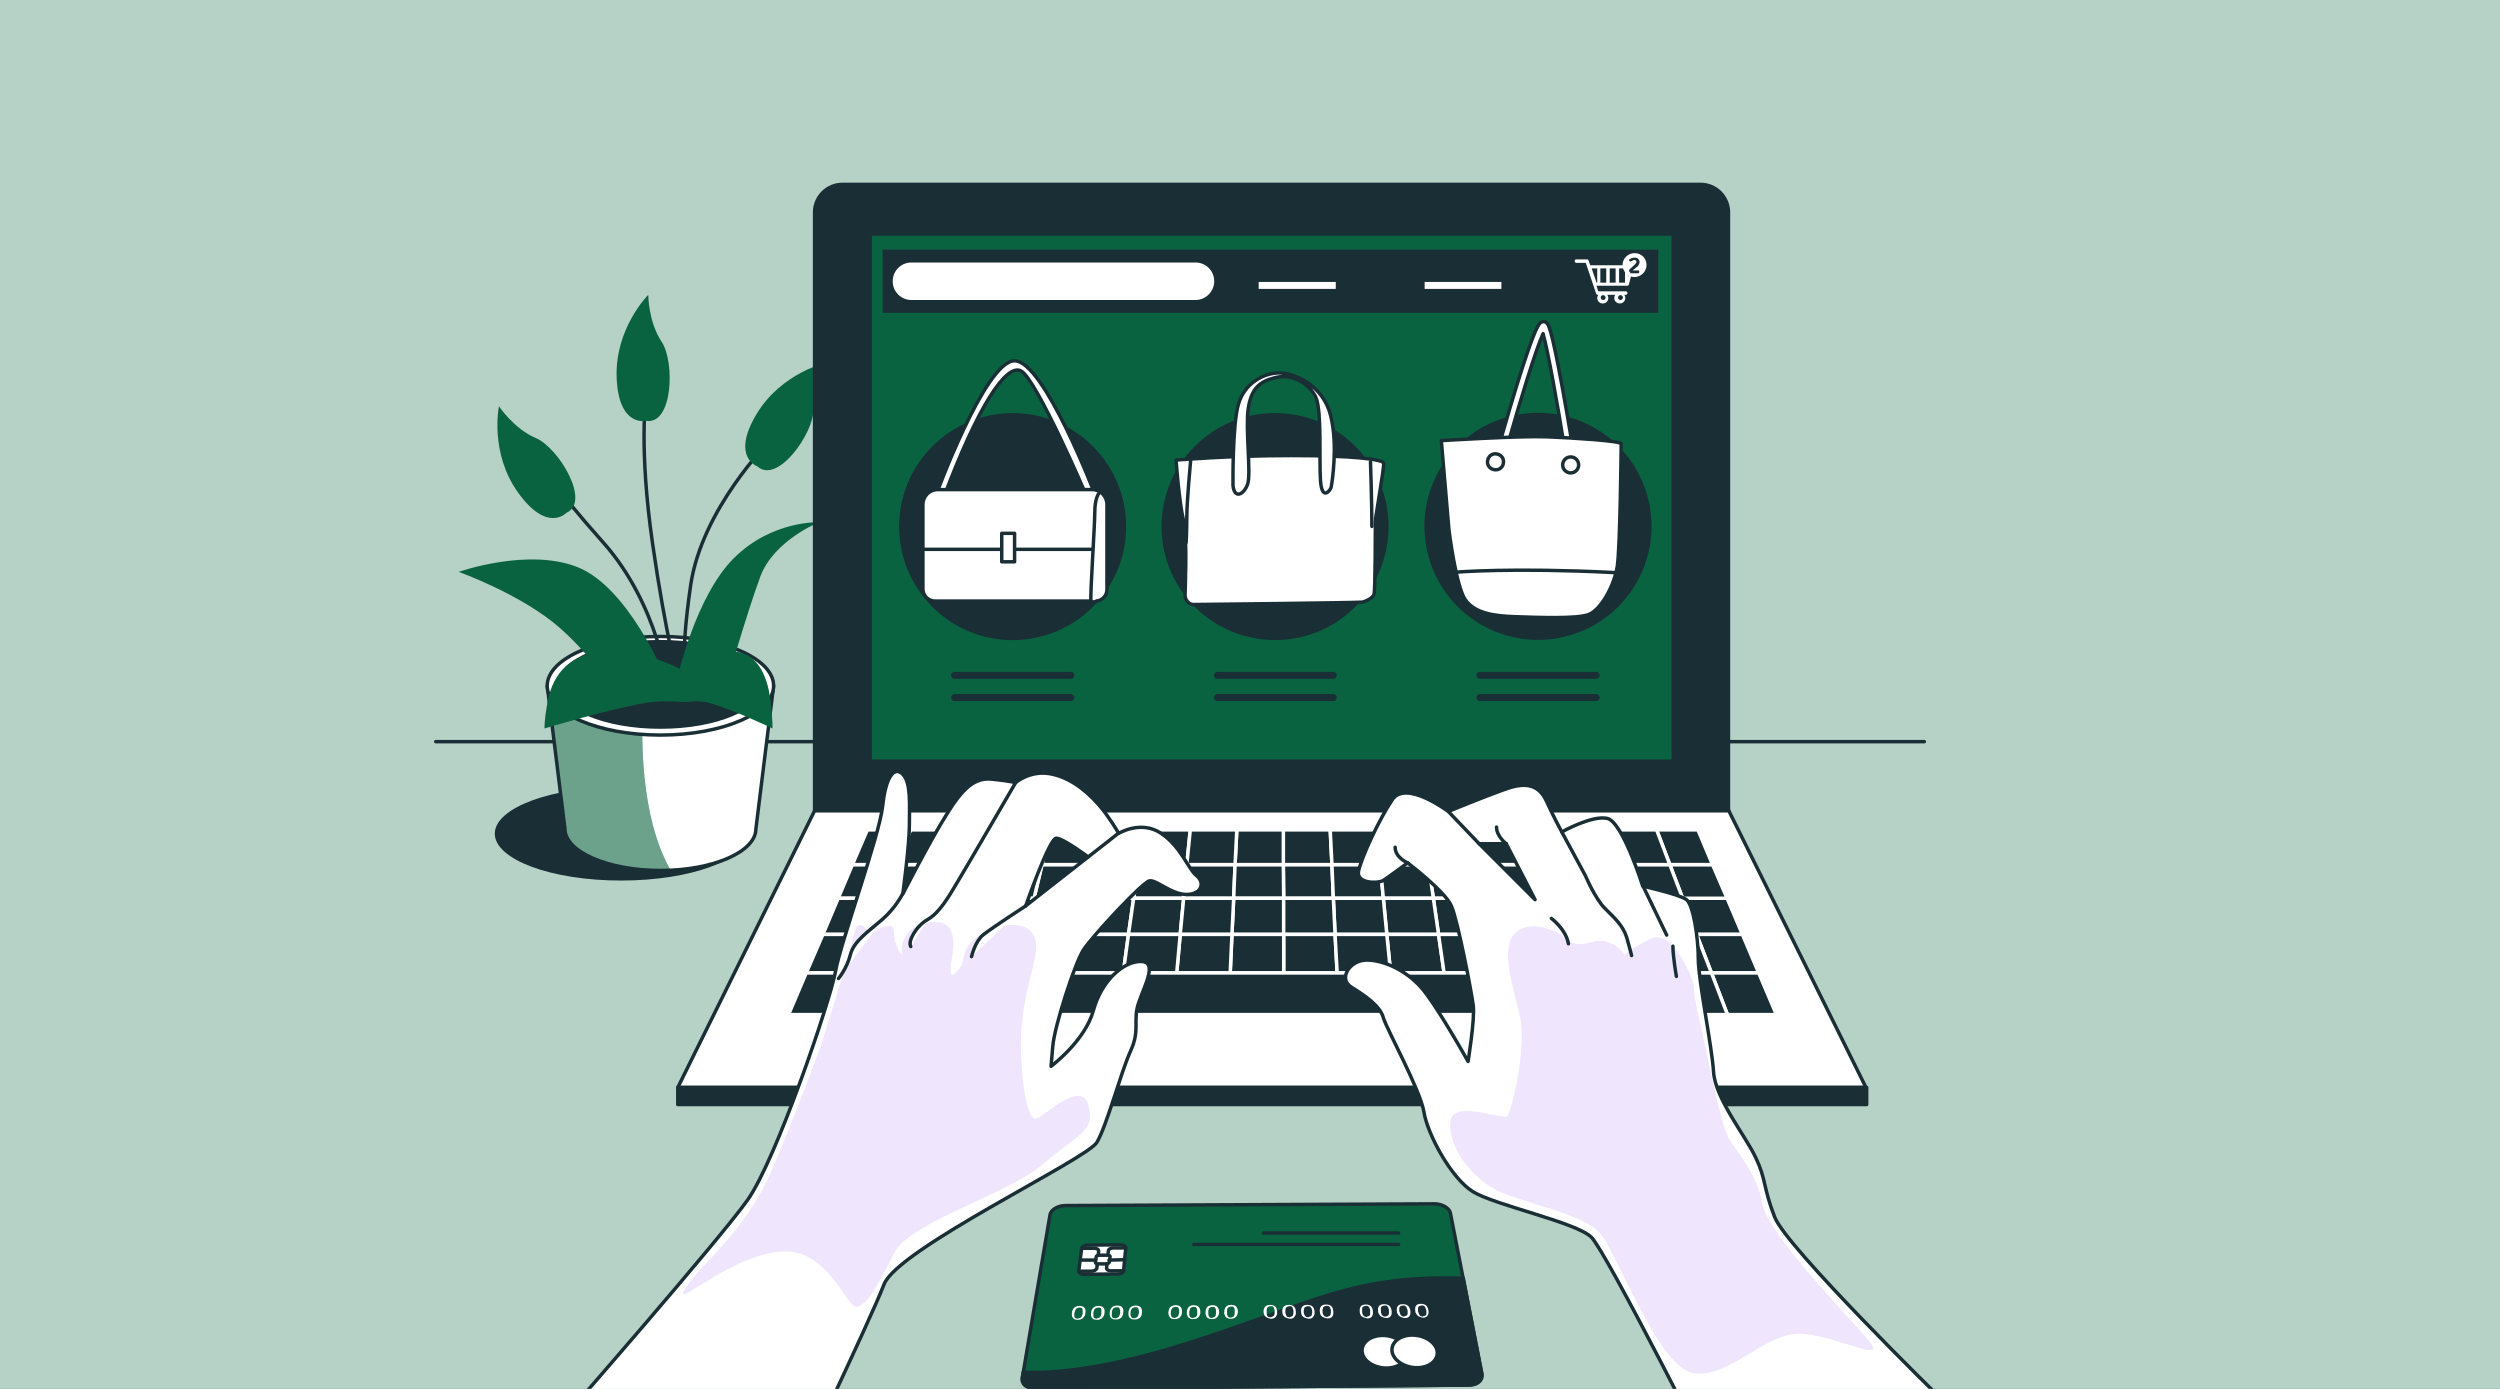<?xml version="1.0" encoding="utf-8"?>
<!-- Generator: Adobe Illustrator 25.2.0, SVG Export Plug-In . SVG Version: 6.00 Build 0)  -->
<svg version="1.1" id="Layer_1" xmlns="http://www.w3.org/2000/svg" xmlns:xlink="http://www.w3.org/1999/xlink" x="0px" y="0px"
	 viewBox="0 0 720 400" style="enable-background:new 0 0 720 400;" xml:space="preserve">
<style type="text/css">
	.st0{fill:#0A6340;}
	.st1{opacity:0.7;fill:#FFFFFF;}
	.st2{fill:none;stroke:#1A2E35;stroke-linecap:round;stroke-linejoin:round;stroke-miterlimit:10;}
	.st3{fill:#1A2E35;}
	.st4{clip-path:url(#XMLID_3_);fill:#0A6340;}
	.st5{opacity:0.4;clip-path:url(#XMLID_3_);fill:#FFFFFF;}
	.st6{fill:#FFFFFF;stroke:#1A2E35;stroke-linecap:round;stroke-linejoin:round;stroke-miterlimit:10;}
	.st7{fill:#1A2E35;stroke:#1A2E35;stroke-linecap:round;stroke-linejoin:round;stroke-miterlimit:10;}
	.st8{fill:#0A6340;stroke:#1A2E35;stroke-linecap:round;stroke-linejoin:round;stroke-miterlimit:10;}
	.st9{fill:none;stroke:#FFFFFF;stroke-width:2;stroke-miterlimit:10;}
	.st10{fill:#FFFFFF;}
	.st11{fill:none;stroke:#1A2E35;stroke-width:2;stroke-linecap:round;stroke-linejoin:round;stroke-miterlimit:10;}
	.st12{fill:#1A2E35;stroke:#FFFFFF;stroke-linecap:round;stroke-linejoin:round;stroke-miterlimit:10;}
	.st13{fill:#E4D4FC;}
	.st14{opacity:0.4;fill:#FFFFFF;}
</style>
<rect class="st0" width="720" height="400"/>
<rect class="st1" width="720" height="400"/>
<g>
	<line class="st2" x1="125.5" y1="213.6" x2="554.2" y2="213.6"/>
	<g>
		<ellipse class="st3" cx="178.9" cy="240.1" rx="36.4" ry="13.5"/>
		<g>
			<g>
				<g>
					<defs>
						<path id="XMLID_176_" d="M157.6,197.5l5.1,41.2c0,6.6,12.3,12,27.5,12c15.2,0,27.5-5.4,27.5-12l5.1-41.2H157.6z"/>
					</defs>
					<use xlink:href="#XMLID_176_"  style="overflow:visible;fill:#FFFFFF;"/>
					<clipPath id="XMLID_3_">
						<use xlink:href="#XMLID_176_"  style="overflow:visible;"/>
					</clipPath>
					<path class="st4" d="M185.5,197.5h-27.9l5.1,41.2c0,6.6,12.3,12,27.5,12c1,0,2,0,2.9-0.1C184.5,235.3,184.3,212.7,185.5,197.5z
						"/>
					<path class="st5" d="M185.5,197.5h-27.9l5.1,41.2c0,6.6,12.3,12,27.5,12c1,0,2,0,2.9-0.1C184.5,235.3,184.3,212.7,185.5,197.5z
						"/>
					
						<use xlink:href="#XMLID_176_"  style="overflow:visible;fill:none;stroke:#1A2E35;stroke-linecap:round;stroke-linejoin:round;stroke-miterlimit:10;"/>
				</g>
				<ellipse class="st6" cx="190.2" cy="197.5" rx="32.6" ry="14.2"/>
				<ellipse class="st7" cx="190.2" cy="197.1" rx="29.1" ry="12.3"/>
				<g>
					<g>
						<path class="st2" d="M192.5,198.4c0,0-2.6-24-18.8-42.2c-16.2-18.2-12.2-15.9-12.2-15.9"/>
						<path class="st2" d="M221.6,127.1c0,0-19.5,19.5-22.7,41.5c-3.2,22.1-1.2,25.6-1.2,25.6"/>
						<path class="st2" d="M195.6,197.1c0,0-3.8-13.6-7.7-40.8c-3.9-27.2-1.9-41.5-1.9-41.5"/>
						<path class="st0" d="M163.1,147.7c0,0-5.4,5.9-13.8-5.7c-8.4-11.6-5.6-25-5.6-25s4.3,6.5,10.7,9.2
							C160.9,129,170.3,144.6,163.1,147.7z"/>
						<path class="st0" d="M186,121.2c0,0-7.8,1.9-8.4-12.3c-0.6-14.3,9.1-24,9.1-24s0,7.8,3.9,13.6
							C194.4,104.4,193.8,122.5,186,121.2z"/>
						<path class="st0" d="M218.1,134.3c0,0-7.6-2.6-0.3-14.9c7.3-12.3,20.7-15.1,20.7-15.1s-4.3,6.5-4.2,13.5
							C234.4,124.8,223.9,139.6,218.1,134.3z"/>
						<path class="st0" d="M195.1,195.2c0,0,5.2-23.4,16.2-34.4c11-11,24.6-10.4,24.6-10.4s-13,5.2-16.9,15.6s-10.4,33.1-10.4,33.1
							h-32.4c0,0-3.9-8.4-14.9-18.2c-11-9.7-29.2-16.2-29.2-16.2s20.1-7.1,34.4-1.3c14.3,5.8,24.6,30.5,24.6,30.5L195.1,195.2z"/>
					</g>
					<path class="st0" d="M200.1,195.1c0,0-12.9-8.8-26.9-7.4c-14,1.5-15.2,12.9-15.8,16.2c-0.6,3.3-0.6,5.9-0.6,5.9
						s18.1-5.5,29.3-7.4C197.1,200.6,201.8,205.8,200.1,195.1z"/>
					<path class="st0" d="M195.3,195.1c0,0,8.1-8.8,16.9-7.4c8.8,1.5,9.6,12.9,9.9,16.2c0.4,3.3,0.4,5.9,0.4,5.9s-11.4-5.5-18.4-7.4
						C197.1,200.6,194.2,205.8,195.3,195.1z"/>
				</g>
			</g>
		</g>
	</g>
	<g>
		<g id="XMLID_1_">
			<path id="XMLID_149_" class="st7" d="M497.9,233.5H234.6V61.2c0-4.5,3.6-8.1,8.1-8.1h247c4.5,0,8.1,3.6,8.1,8.1V233.5z"/>
			<polygon id="XMLID_146_" class="st6" points="537.4,313.2 195.2,313.2 234.6,233.5 497.9,233.5 			"/>
			<rect id="XMLID_145_" x="250.6" y="67.4" class="st8" width="231.3" height="151.8"/>
			<g>
				
					<ellipse transform="matrix(0.707 -0.707 0.707 0.707 -21.778 250.709)" class="st3" cx="291.7" cy="151.6" rx="32.7" ry="32.7"/>
				
					<ellipse transform="matrix(0.707 -0.707 0.707 0.707 0.355 304.144)" class="st3" cx="367.3" cy="151.6" rx="32.7" ry="32.7"/>
				
					<ellipse transform="matrix(0.974 -0.227 0.227 0.974 -22.859 104.465)" class="st3" cx="442.9" cy="151.6" rx="32.7" ry="32.7"/>
				<g>
					<path class="st6" d="M269.3,143.3c0,0,14.4-39.4,22.9-39.4c8.5,0,23.3,38.9,23.3,38.9l-2.5,0.2c0,0-14.6-34.1-19-36.2
						c-4.3-2.1-12.4,10.3-22.2,36.4H269.3z"/>
					<path class="st6" d="M315.5,173.1h-46.2c-1.9,0-3.5-1.5-3.5-3.5v-24.3c0-2.4,1.9-4.3,4.3-4.3h44.4c2.4,0,4.3,1.9,4.3,4.3v24.3
						C318.9,171.5,317.4,173.1,315.5,173.1z"/>
					<line class="st6" x1="266.3" y1="158.2" x2="314.4" y2="158.2"/>
					<path class="st6" d="M316.4,142.2c0,0-1.1,1.4-1.1,5.3c0,3.9-1.4,24.5-1.1,25.4c0.2,0.9,1.6,0.2,1.6,0.2"/>
					<rect x="288.5" y="153.6" class="st6" width="3.7" height="8.2"/>
				</g>
				<g>
					<path class="st6" d="M338.7,132.5c0,0,15.3-1.3,33.2-1.3s26.4,1.1,26.6,2.2c0.2,1.1-2.4,15.5-2.4,16.8s0,19.9-0.4,21
						c-0.4,1.1-2.4,2-3.3,2.2c-0.9,0.2-47.4,0.7-48.7,0.7s-2.4-1.3-2.4-2.7s0.7-15.9-0.4-21.3C339.6,144.9,338.7,132.5,338.7,132.5z
						"/>
					<path class="st6" d="M355.1,139.8c0,0-0.2-17.5,1.6-23.5c1.8-6,7.3-8.9,11.7-8.9c4.4,0,12.6,3.5,14.8,12.2
						c2.2,8.6,0.4,19.5,0.2,20.6c-0.2,1.1-2.7,4.2-3.1-1.8c-0.4-6,0.4-19.9-1.3-23.9c-1.8-4-6.9-6.9-11.5-5.8
						c-4.7,1.1-7.1,3.1-8,8.9c-0.9,5.8,0.9,19-0.2,21.9C358.2,142.5,355.5,143.8,355.1,139.8z"/>
					<path class="st6" d="M342.9,132.7c0,0-1.1,11.7-1.1,16.2c0,4.4-0.2,7.3-0.2,7.3"/>
					<path class="st2" d="M394.7,133c0,0,0.4,11.7,0.4,18.6"/>
				</g>
				<g>
					<g>
						<path class="st6" d="M451.8,130.7c-0.5,0-1-0.4-1.1-1c-2.2-13.7-4.9-28.7-6.3-33.6c-2.1,4.6-6.6,19.3-10.4,32.7
							c-0.2,0.6-0.8,1-1.4,0.8c-0.6-0.2-1-0.8-0.8-1.4c0-0.1,2.4-8.6,5-17.1c5.5-17.7,6.5-18.1,7.3-18.4c0.4-0.1,0.9-0.1,1.2,0.2
							c0.6,0.4,1.4,1,4.7,19c1.6,8.7,3,17.3,3,17.4c0.1,0.6-0.3,1.2-1,1.3C452,130.7,451.9,130.7,451.8,130.7z"/>
					</g>
					<path class="st6" d="M415.1,126.9c0,0,22.5-1.4,30.3-1.1c7.8,0.3,21.5,1.2,21.5,2c0,0.9-0.3,29.4-1.1,35.1
						c-0.8,5.7-4.8,12.8-8.3,14.1c-3.5,1.3-15.3,0.8-21.3,0.6c-6-0.2-11.5-1-14.2-4.9c-2.7-3.9-4.7-20.1-4.7-20.1L415.1,126.9z"/>
					<path class="st6" d="M433,133.1c0.1-1.3-0.9-2.3-2.2-2.4c-1.3-0.1-2.3,0.9-2.4,2.2c-0.1,1.3,0.9,2.3,2.2,2.4
						C431.9,135.4,433,134.4,433,133.1z"/>
					
						<ellipse transform="matrix(0.164 -0.987 0.987 0.164 245.719 558.311)" class="st6" cx="452.3" cy="134.2" rx="2.3" ry="2.3"/>
					<path class="st6" d="M419.1,164.8c0,0,16.2-1.4,45.8,0.1"/>
				</g>
				<g>
					<rect x="254.2" y="71.9" class="st3" width="223.4" height="18.2"/>
					<line class="st9" x1="362.5" y1="82.2" x2="384.7" y2="82.2"/>
					<line class="st9" x1="410.3" y1="82.2" x2="432.4" y2="82.2"/>
					<g>
						<path class="st10" d="M470.6,76.6c-0.1-0.1-0.2-0.2-0.4-0.2H458l-0.5-1.4c-0.1-0.2-0.2-0.3-0.4-0.3h-3.1
							c-0.3,0-0.5,0.2-0.5,0.5s0.2,0.5,0.5,0.5h2.7l3,8.9c0.1,0.2,0.2,0.3,0.4,0.3h0.2c-0.2,0.3-0.3,0.6-0.3,0.9
							c0,0.9,0.7,1.6,1.6,1.6c0.9,0,1.6-0.7,1.6-1.6c0-0.3-0.1-0.6-0.3-0.9h2.3c-0.2,0.3-0.3,0.6-0.3,0.9c0,0.9,0.7,1.6,1.6,1.6
							c0.9,0,1.6-0.7,1.6-1.6c0-0.3-0.1-0.6-0.3-0.9h0.4c0.3,0,0.5-0.2,0.5-0.5c0-0.3-0.2-0.5-0.5-0.5h-7.9l-0.5-1.6h8.8
							c0.2,0,0.4-0.1,0.5-0.3l1.3-5C470.7,76.8,470.7,76.7,470.6,76.6z M461.7,86.4c-0.4,0-0.7-0.3-0.7-0.7c0-0.4,0.3-0.7,0.7-0.7
							c0.4,0,0.7,0.3,0.7,0.7C462.4,86.1,462.1,86.4,461.7,86.4z M466.7,86.4c-0.4,0-0.7-0.3-0.7-0.7c0-0.4,0.3-0.7,0.7-0.7
							c0.4,0,0.7,0.3,0.7,0.7C467.4,86.1,467.1,86.4,466.7,86.4z M468,81.4h-1.7v-4.1h1.7V81.4z M463.6,77.3h1.7v4.1h-1.7V77.3z
							 M462.6,81.4h-1.7v-4.1h1.7V81.4z M458.4,77.3h1.6v4.1h-0.2L458.4,77.3z M468.9,79.7v-2.4h0.6L468.9,79.7z"/>
						<g>
							<path class="st10" d="M474.2,76.3c0-1.9-1.5-3.4-3.4-3.4c-1.9,0-3.5,1.5-3.5,3.4c0,1.9,1.5,3.5,3.5,3.5
								C472.7,79.7,474.2,78.2,474.2,76.3z"/>
							<g>
								<path class="st3" d="M469.4,78.4c-0.1-0.1-0.1-0.2-0.2-0.3c0-0.1,0-0.2,0-0.3c0-0.1,0.1-0.2,0.2-0.3L471,76
									c0.2-0.2,0.3-0.4,0.3-0.6c0-0.1-0.1-0.3-0.2-0.4c-0.1-0.1-0.3-0.1-0.4-0.1c-0.1,0-0.2,0-0.2,0c-0.1,0-0.1,0-0.2,0.1
									c-0.1,0-0.1,0-0.2,0.1c0,0-0.1,0.1-0.2,0.1c-0.1,0-0.1,0.1-0.2,0.1c-0.1,0-0.1,0-0.2,0c-0.1,0-0.1-0.1-0.2-0.1
									c-0.1-0.1-0.1-0.1-0.1-0.2c0-0.1,0-0.2,0-0.2c0-0.1,0.1-0.1,0.2-0.2c0.5-0.3,0.9-0.4,1.4-0.4c0.4,0,0.8,0.1,1,0.4
									c0.3,0.2,0.4,0.6,0.4,0.9c0,0.2-0.1,0.5-0.2,0.7c-0.1,0.2-0.3,0.5-0.6,0.7l-1.2,1h1.6c0.1,0,0.2,0,0.2,0.1
									c0.1,0.1,0.1,0.2,0.1,0.3c0,0.1,0,0.2-0.1,0.3c-0.1,0.1-0.1,0.1-0.2,0.1h-2.3C469.6,78.5,469.5,78.5,469.4,78.4z"/>
							</g>
						</g>
					</g>
					<path class="st10" d="M344.3,86.4h-81.8c-3,0-5.4-2.4-5.4-5.4l0,0c0-3,2.4-5.4,5.4-5.4h81.8c3,0,5.4,2.4,5.4,5.4l0,0
						C349.7,83.9,347.3,86.4,344.3,86.4z"/>
				</g>
				<g>
					<line class="st11" x1="274.9" y1="194.5" x2="308.4" y2="194.5"/>
					<line class="st11" x1="274.9" y1="200.9" x2="308.4" y2="200.9"/>
				</g>
				<g>
					<line class="st11" x1="350.6" y1="194.5" x2="384" y2="194.5"/>
					<line class="st11" x1="350.6" y1="200.9" x2="384" y2="200.9"/>
				</g>
				<g>
					<line class="st11" x1="426.2" y1="194.5" x2="459.7" y2="194.5"/>
					<line class="st11" x1="426.2" y1="200.9" x2="459.7" y2="200.9"/>
				</g>
			</g>
			<g id="XMLID_6_">
				<polygon id="XMLID_144_" class="st12" points="355.3,258.7 355.7,249 341.8,249 340.9,258.7 				"/>
				<polygon id="XMLID_143_" class="st12" points="384,258.7 383.6,249 369.6,249 369.7,258.7 				"/>
				<polygon id="XMLID_142_" class="st12" points="458.9,269.1 473.8,269.1 470.3,258.7 455.9,258.7 				"/>
				<polygon id="XMLID_141_" class="st12" points="340.9,258.7 341.8,249 327.9,249 326.5,258.7 				"/>
				<polygon id="XMLID_140_" class="st12" points="312.2,258.7 314,249 300.1,249 297.8,258.7 				"/>
				<polygon id="XMLID_139_" class="st12" points="441.5,258.7 439.2,249 425.3,249 427.1,258.7 				"/>
				<polygon id="XMLID_134_" class="st12" points="455.9,258.7 453.1,249 439.2,249 441.5,258.7 				"/>
				<polygon id="XMLID_133_" class="st12" points="297.8,258.7 300.1,249 286.2,249 283.4,258.7 				"/>
				<polygon id="XMLID_131_" class="st12" points="398.4,258.7 397.5,249 383.6,249 384,258.7 				"/>
				<polygon id="XMLID_130_" class="st12" points="470.3,258.7 467,249 453.1,249 455.9,258.7 				"/>
				<polygon id="XMLID_129_" class="st12" points="427.1,258.7 425.3,249 411.4,249 412.8,258.7 				"/>
				<polygon id="XMLID_128_" class="st12" points="412.8,258.7 411.4,249 397.5,249 398.4,258.7 				"/>
				<polygon id="XMLID_93_" class="st12" points="369.7,258.7 369.6,249 355.7,249 355.3,258.7 				"/>
				<polygon id="XMLID_92_" class="st12" points="269,258.7 254.7,258.7 250.7,269.1 265.6,269.1 				"/>
				<polygon id="XMLID_91_" class="st12" points="272.3,249 258.4,249 254.7,258.7 269,258.7 				"/>
				<polygon id="XMLID_90_" class="st12" points="283.4,258.7 286.2,249 272.3,249 269,258.7 				"/>
				<polygon id="XMLID_89_" class="st12" points="246.4,280.2 241.9,292.2 257.8,292.2 261.8,280.2 				"/>
				<polygon id="XMLID_88_" class="st12" points="265.6,269.1 250.7,269.1 246.4,280.2 261.8,280.2 				"/>
				<polygon id="XMLID_79_" class="st12" points="261.8,280.2 257.8,292.2 273.8,292.2 277.2,280.2 				"/>
				<polygon id="XMLID_73_" class="st12" points="326.5,258.7 327.9,249 314,249 312.2,258.7 				"/>
				<polygon id="XMLID_72_" class="st12" points="325,269.1 326.5,258.7 312.2,258.7 310.2,269.1 				"/>
				<polygon id="XMLID_71_" class="st12" points="310.2,269.1 312.2,258.7 297.8,258.7 295.3,269.1 				"/>
				<polygon id="XMLID_70_" class="st12" points="339.9,269.1 340.9,258.7 326.5,258.7 325,269.1 				"/>
				<polygon id="XMLID_69_" class="st12" points="283.4,258.7 269,258.7 265.6,269.1 280.4,269.1 				"/>
				<polygon id="XMLID_68_" class="st12" points="462.1,280.2 477.5,280.2 473.8,269.1 458.9,269.1 				"/>
				<polygon id="XMLID_67_" class="st12" points="295.3,269.1 297.8,258.7 283.4,258.7 280.4,269.1 				"/>
				<polygon id="XMLID_66_" class="st12" points="265.6,269.1 261.8,280.2 277.2,280.2 280.4,269.1 				"/>
				<polygon id="XMLID_65_" class="st12" points="429.1,269.1 427.1,258.7 412.8,258.7 414.3,269.1 				"/>
				<polygon id="XMLID_64_" class="st12" points="414.3,269.1 412.8,258.7 398.4,258.7 399.4,269.1 				"/>
				<polygon id="XMLID_63_" class="st12" points="458.9,269.1 455.9,258.7 441.5,258.7 444,269.1 				"/>
				<polygon id="XMLID_62_" class="st12" points="369.7,269.1 369.7,258.7 355.3,258.7 354.8,269.1 				"/>
				<polygon id="XMLID_61_" class="st12" points="399.4,269.1 398.4,258.7 384,258.7 384.5,269.1 				"/>
				<polygon id="XMLID_60_" class="st12" points="384.5,269.1 384,258.7 369.7,258.7 369.7,269.1 				"/>
				<polygon id="XMLID_59_" class="st12" points="354.8,269.1 355.3,258.7 340.9,258.7 339.9,269.1 				"/>
				<polygon id="XMLID_58_" class="st12" points="399.4,269.1 400.5,280.2 415.9,280.2 414.3,269.1 				"/>
				<polygon id="XMLID_57_" class="st12" points="414.3,269.1 415.9,280.2 431.3,280.2 429.1,269.1 				"/>
				<polygon id="XMLID_56_" class="st12" points="280.4,269.1 277.2,280.2 292.7,280.2 295.3,269.1 				"/>
				<polygon id="XMLID_55_" class="st12" points="429.1,269.1 431.3,280.2 446.7,280.2 444,269.1 				"/>
				<polygon id="XMLID_54_" class="st12" points="369.7,269.1 369.7,280.2 385.1,280.2 384.5,269.1 				"/>
				<polygon id="XMLID_52_" class="st12" points="444,269.1 446.7,280.2 462.1,280.2 458.9,269.1 				"/>
				<polygon id="XMLID_50_" class="st12" points="384.5,269.1 385.1,280.2 400.5,280.2 399.4,269.1 				"/>
				<polygon id="XMLID_49_" class="st12" points="310.2,269.1 308.1,280.2 323.5,280.2 325,269.1 				"/>
				<polygon id="XMLID_48_" class="st12" points="295.3,269.1 292.7,280.2 308.1,280.2 310.2,269.1 				"/>
				<polygon id="XMLID_47_" class="st12" points="354.8,269.1 354.3,280.2 369.7,280.2 369.7,269.1 				"/>
				<polygon id="XMLID_43_" class="st12" points="339.9,269.1 338.9,280.2 354.3,280.2 354.8,269.1 				"/>
				<polygon id="XMLID_42_" class="st12" points="325,269.1 323.5,280.2 338.9,280.2 339.9,269.1 				"/>
				<polygon id="XMLID_41_" class="st12" points="444,269.1 441.5,258.7 427.1,258.7 429.1,269.1 				"/>
				<polygon id="XMLID_40_" class="st12" points="272.3,249 275.6,239 262.2,239 258.4,249 				"/>
				<polygon id="XMLID_39_" class="st12" points="258.4,249 245.5,249 241.4,258.7 254.7,258.7 				"/>
				<polygon id="XMLID_38_" class="st12" points="262.2,239 249.8,239 245.5,249 258.4,249 				"/>
				<polygon id="XMLID_37_" class="st12" points="254.7,258.7 241.4,258.7 237,269.1 250.7,269.1 				"/>
				<polygon id="XMLID_36_" class="st12" points="250.7,269.1 237,269.1 232.2,280.2 246.4,280.2 				"/>
				<polygon id="XMLID_35_" class="st12" points="246.4,280.2 232.2,280.2 227.1,292.2 241.9,292.2 				"/>
				<polygon id="XMLID_34_" class="st12" points="484.6,258.7 488.6,269.1 501.8,269.1 497.4,258.7 				"/>
				<polygon id="XMLID_33_" class="st12" points="492.9,280.2 506.5,280.2 501.8,269.1 488.6,269.1 				"/>
				<polygon id="XMLID_32_" class="st12" points="497.5,292.2 511.6,292.2 506.5,280.2 492.9,280.2 				"/>
				<polygon id="XMLID_31_" class="st12" points="383.6,249 383.1,239 369.6,239 369.6,249 				"/>
				<polygon id="XMLID_30_" class="st12" points="484.6,258.7 497.4,258.7 493.2,249 480.9,249 				"/>
				<polygon id="XMLID_29_" class="st12" points="477.5,280.2 492.9,280.2 488.6,269.1 473.8,269.1 				"/>
				<polygon id="XMLID_28_" class="st12" points="286.2,249 289,239 275.6,239 272.3,249 				"/>
				<polygon id="XMLID_27_" class="st12" points="467,249 470.3,258.7 484.6,258.7 480.9,249 				"/>
				<polygon id="XMLID_26_" class="st12" points="493.2,249 489,239 477.1,239 480.9,249 				"/>
				<polygon id="XMLID_25_" class="st12" points="480.9,249 477.1,239 463.7,239 467,249 				"/>
				<polygon id="XMLID_24_" class="st12" points="431.3,280.2 433.6,292.2 449.6,292.2 446.7,280.2 				"/>
				<polygon id="XMLID_23_" class="st12" points="481.5,292.2 497.5,292.2 492.9,280.2 477.5,280.2 				"/>
				<polygon id="XMLID_22_" class="st12" points="467,249 463.7,239 450.2,239 453.1,249 				"/>
				<polygon id="XMLID_21_" class="st12" points="462.1,280.2 465.5,292.2 481.5,292.2 477.5,280.2 				"/>
				<polygon id="XMLID_20_" class="st12" points="446.7,280.2 449.6,292.2 465.5,292.2 462.1,280.2 				"/>
				<polygon id="XMLID_19_" class="st12" points="473.8,269.1 488.6,269.1 484.6,258.7 470.3,258.7 				"/>
				<polygon id="XMLID_18_" class="st12" points="341.8,249 342.8,239 329.3,239 327.9,249 				"/>
				<polygon id="XMLID_17_" class="st12" points="453.1,249 450.2,239 436.8,239 439.2,249 				"/>
				<polygon id="XMLID_16_" class="st12" points="327.9,249 329.3,239 315.9,239 314,249 				"/>
				<polygon id="XMLID_15_" class="st12" points="369.6,249 369.6,239 356.2,239 355.7,249 				"/>
				<polygon id="XMLID_14_" class="st12" points="314,249 315.9,239 302.5,239 300.1,249 				"/>
				<polygon id="XMLID_13_" class="st12" points="300.1,249 302.5,239 289,239 286.2,249 				"/>
				<polygon id="XMLID_12_" class="st12" points="355.7,249 356.2,239 342.8,239 341.8,249 				"/>
				<polygon id="XMLID_11_" class="st12" points="439.2,249 436.8,239 423.4,239 425.3,249 				"/>
				<polygon id="XMLID_10_" class="st12" points="425.3,249 423.4,239 409.9,239 411.4,249 				"/>
				<polygon id="XMLID_9_" class="st12" points="397.5,249 396.5,239 383.1,239 383.6,249 				"/>
				<polygon id="XMLID_8_" class="st12" points="431.3,280.2 415.9,280.2 400.5,280.2 385.1,280.2 369.7,280.2 354.3,280.2 
					338.9,280.2 323.5,280.2 308.1,280.2 292.7,280.2 277.2,280.2 273.8,292.2 289.8,292.2 305.8,292.2 321.8,292.2 337.7,292.2 
					353.7,292.2 369.7,292.2 385.7,292.2 401.6,292.2 417.6,292.2 433.6,292.2 				"/>
				<polygon id="XMLID_7_" class="st12" points="411.4,249 409.9,239 396.5,239 397.5,249 				"/>
			</g>
			<rect id="XMLID_5_" x="195.2" y="313.2" class="st7" width="342.4" height="4.9"/>
		</g>
	</g>
	<g>
		<path class="st8" d="M422.7,398.9l-124,1c-2.6,0-4.5-1.6-4.2-3.5l7.9-46.5c0.2-1.5,2.3-2.7,4.5-2.7l106.2-0.5
			c2.2,0,4.3,1.2,4.6,2.6l9,46C427.1,397.3,425.3,398.9,422.7,398.9z"/>
		<line class="st2" x1="363.9" y1="355.1" x2="402.8" y2="355.1"/>
		<line class="st2" x1="343.8" y1="358.4" x2="402.8" y2="358.4"/>
		<g>
			<path class="st7" d="M342.2,386.8c-23.6,7.5-38.7,8.8-47.5,8.4l-0.3,1.7c-0.3,1.7,1.3,3,3.6,3l125.3-1c2.2,0,3.8-1.4,3.5-3.1
				l-5.4-27.7C388.7,367.3,379.2,375,342.2,386.8z"/>
		</g>
		<g>
			<path class="st6" d="M322,366.9l-9.8,0.1c-0.9,0-1.6-0.5-1.5-1.1l0.8-6.2c0.1-0.6,0.9-1.1,1.7-1.1l9.5-0.1c0.9,0,1.6,0.5,1.5,1.1
				l-0.6,6.2C323.7,366.4,322.9,366.9,322,366.9z"/>
			<path class="st6" d="M318.6,364l-2.4,0c-0.4,0-0.8-0.2-0.7-0.5l0.2-1.5c0-0.3,0.4-0.5,0.9-0.5l2.4,0c0.4,0,0.8,0.2,0.7,0.5
				l-0.2,1.5C319.4,363.7,319.1,364,318.6,364z"/>
			<path class="st2" d="M311.5,359.5l3.7,0c0.7,0,1.3,0.4,1.2,0.9l-0.1,1"/>
			<path class="st2" d="M324.3,359.4l-3.7,0c-0.7,0-1.4,0.4-1.4,0.9l-0.1,1"/>
			<path class="st2" d="M310.6,366.1l3.8,0c0.7,0,1.4-0.4,1.5-0.9l0.1-1.1"/>
			<path class="st2" d="M323.7,366l-3.8,0c-0.7,0-1.3-0.4-1.2-0.9l0.1-1.1"/>
			<line class="st2" x1="311.1" y1="362.9" x2="315.5" y2="362.9"/>
			<line class="st2" x1="319.4" y1="362.9" x2="323.9" y2="362.8"/>
		</g>
		<g>
			<g>
				<g>
					<path class="st10" d="M309.6,380c-0.2-0.1-0.4-0.2-0.5-0.3c-0.1-0.1-0.2-0.3-0.3-0.5c-0.1-0.2-0.1-0.4-0.1-0.5
						c0-0.2,0-0.4,0-0.6c0.2-1.3,0.9-2,2.2-2c1.3,0,1.9,0.7,1.7,2c0,0.2-0.1,0.4-0.1,0.6c-0.1,0.2-0.1,0.4-0.3,0.5
						c-0.1,0.2-0.3,0.3-0.4,0.5c-0.2,0.1-0.4,0.2-0.6,0.3c-0.2,0.1-0.5,0.1-0.8,0.1C310.1,380.1,309.8,380.1,309.6,380z
						 M310.9,379.6c0.1,0,0.2-0.1,0.3-0.1c0.1-0.1,0.2-0.1,0.2-0.2c0.1-0.1,0.1-0.2,0.2-0.3c0-0.1,0.1-0.2,0.1-0.3
						c0-0.1,0.1-0.2,0.1-0.3c0-0.1,0-0.2,0-0.3c0-0.1,0-0.2,0-0.3c0-0.1,0-0.2,0-0.3c0-0.1,0-0.2,0-0.3c0-0.1-0.1-0.2-0.1-0.3
						c0-0.1-0.1-0.2-0.2-0.2c-0.1-0.1-0.2-0.1-0.3-0.1c-0.1,0-0.2,0-0.4,0c-0.1,0-0.3,0-0.4,0.1c-0.1,0-0.2,0.1-0.3,0.1
						c-0.1,0.1-0.2,0.1-0.2,0.2c-0.1,0.1-0.1,0.2-0.2,0.3c0,0.1-0.1,0.2-0.1,0.3c0,0.1-0.1,0.2-0.1,0.3c0,0.1,0,0.2-0.1,0.3
						c0,0.1,0,0.2,0,0.3c0,0.1,0,0.2,0,0.3c0,0.1,0,0.2,0,0.3c0,0.1,0.1,0.2,0.1,0.3c0,0.1,0.1,0.2,0.2,0.2c0.1,0.1,0.2,0.1,0.3,0.1
						c0.1,0,0.2,0.1,0.4,0.1C310.6,379.7,310.7,379.6,310.9,379.6z"/>
					<path class="st10" d="M315.1,380c-0.2-0.1-0.4-0.2-0.5-0.3c-0.1-0.1-0.2-0.3-0.3-0.5c-0.1-0.2-0.1-0.4-0.1-0.5
						c0-0.2,0-0.4,0-0.6c0.2-1.3,0.9-2,2.2-2c1.3,0,1.9,0.7,1.7,2c0,0.2-0.1,0.4-0.1,0.6c-0.1,0.2-0.1,0.4-0.3,0.5
						c-0.1,0.2-0.2,0.3-0.4,0.5c-0.2,0.1-0.4,0.2-0.6,0.3c-0.2,0.1-0.5,0.1-0.8,0.1C315.5,380.1,315.3,380,315.1,380z M316.3,379.6
						c0.1,0,0.2-0.1,0.3-0.1c0.1-0.1,0.2-0.1,0.2-0.2c0.1-0.1,0.1-0.2,0.2-0.3c0-0.1,0.1-0.2,0.1-0.3c0-0.1,0.1-0.2,0.1-0.3
						c0-0.1,0-0.2,0-0.3c0-0.1,0-0.2,0-0.3c0-0.1,0-0.2,0-0.3c0-0.1,0-0.2,0-0.3c0-0.1-0.1-0.2-0.1-0.3c0-0.1-0.1-0.2-0.2-0.2
						c-0.1-0.1-0.2-0.1-0.3-0.1c-0.1,0-0.2,0-0.4,0c-0.1,0-0.3,0-0.4,0.1c-0.1,0-0.2,0.1-0.3,0.1c-0.1,0.1-0.2,0.1-0.2,0.2
						c-0.1,0.1-0.1,0.2-0.2,0.3c0,0.1-0.1,0.2-0.1,0.3c0,0.1-0.1,0.2-0.1,0.3c0,0.1,0,0.2,0,0.3c0,0.1,0,0.2,0,0.3
						c0,0.1,0,0.2,0,0.3c0,0.1,0,0.2,0,0.3c0,0.1,0.1,0.2,0.1,0.3c0,0.1,0.1,0.2,0.2,0.2c0.1,0.1,0.2,0.1,0.3,0.1
						c0.1,0,0.2,0.1,0.4,0.1C316,379.6,316.2,379.6,316.3,379.6z"/>
					<path class="st10" d="M320.5,379.9c-0.2-0.1-0.4-0.2-0.5-0.3c-0.1-0.1-0.2-0.3-0.3-0.5c-0.1-0.2-0.1-0.4-0.1-0.5
						c0-0.2,0-0.4,0-0.6c0.1-1.3,0.9-2,2.2-2c1.3,0,1.9,0.7,1.7,2c0,0.2-0.1,0.4-0.1,0.6c-0.1,0.2-0.1,0.4-0.2,0.5
						c-0.1,0.2-0.2,0.3-0.4,0.5c-0.2,0.1-0.4,0.2-0.6,0.3c-0.2,0.1-0.5,0.1-0.8,0.1C321,380,320.7,380,320.5,379.9z M321.7,379.5
						c0.1,0,0.2-0.1,0.3-0.1c0.1-0.1,0.2-0.1,0.2-0.2c0.1-0.1,0.1-0.2,0.2-0.3c0-0.1,0.1-0.2,0.1-0.3c0-0.1,0.1-0.2,0.1-0.3
						c0-0.1,0-0.2,0-0.3c0-0.1,0-0.2,0-0.3c0-0.1,0-0.2,0-0.3c0-0.1,0-0.2-0.1-0.3c0-0.1-0.1-0.2-0.1-0.3c0-0.1-0.1-0.2-0.2-0.2
						c-0.1-0.1-0.2-0.1-0.3-0.1c-0.1,0-0.2,0-0.4,0c-0.1,0-0.3,0-0.4,0.1c-0.1,0-0.2,0.1-0.3,0.1c-0.1,0.1-0.2,0.1-0.2,0.2
						c-0.1,0.1-0.1,0.2-0.2,0.3c0,0.1-0.1,0.2-0.1,0.3c0,0.1-0.1,0.2-0.1,0.3c0,0.1,0,0.2,0,0.3c0,0.1,0,0.2,0,0.3
						c0,0.1,0,0.2,0,0.3c0,0.1,0,0.2,0,0.3c0,0.1,0.1,0.2,0.1,0.3c0,0.1,0.1,0.2,0.2,0.2c0.1,0.1,0.2,0.1,0.3,0.1
						c0.1,0,0.2,0.1,0.4,0.1C321.5,379.6,321.6,379.6,321.7,379.5z"/>
					<path class="st10" d="M325.9,379.9c-0.2-0.1-0.4-0.2-0.5-0.3c-0.1-0.1-0.2-0.3-0.3-0.5c-0.1-0.2-0.1-0.4-0.1-0.5
						c0-0.2,0-0.4,0-0.6c0.1-1.3,0.8-2,2.1-2c1.3,0,1.9,0.7,1.8,2c0,0.2-0.1,0.4-0.1,0.6c-0.1,0.2-0.1,0.4-0.2,0.5
						c-0.1,0.2-0.2,0.3-0.4,0.5c-0.2,0.1-0.4,0.2-0.6,0.3c-0.2,0.1-0.5,0.1-0.8,0.1C326.4,380,326.2,380,325.9,379.9z M327.1,379.5
						c0.1,0,0.2-0.1,0.3-0.1c0.1-0.1,0.2-0.1,0.2-0.2c0.1-0.1,0.1-0.2,0.2-0.3c0-0.1,0.1-0.2,0.1-0.3c0-0.1,0-0.2,0.1-0.3
						c0-0.1,0-0.2,0-0.3c0-0.1,0-0.2,0-0.3c0-0.1,0-0.2,0-0.3c0-0.1,0-0.2-0.1-0.3c0-0.1-0.1-0.2-0.1-0.3c-0.1-0.1-0.1-0.2-0.2-0.2
						c-0.1-0.1-0.2-0.1-0.3-0.1c-0.1,0-0.2,0-0.4,0c-0.1,0-0.3,0-0.4,0.1c-0.1,0-0.2,0.1-0.3,0.1c-0.1,0.1-0.2,0.1-0.2,0.2
						c-0.1,0.1-0.1,0.2-0.2,0.3s-0.1,0.2-0.1,0.3c0,0.1-0.1,0.2-0.1,0.3c0,0.1,0,0.2,0,0.3c0,0.1,0,0.2,0,0.3c0,0.1,0,0.2,0,0.3
						c0,0.1,0,0.2,0.1,0.3c0,0.1,0.1,0.2,0.1,0.3c0.1,0.1,0.1,0.2,0.2,0.2c0.1,0.1,0.2,0.1,0.3,0.1c0.1,0,0.2,0.1,0.4,0.1
						C326.9,379.6,327,379.5,327.1,379.5z"/>
					<path class="st10" d="M337.5,379.8c-0.2-0.1-0.4-0.2-0.5-0.3c-0.1-0.1-0.2-0.3-0.3-0.5c-0.1-0.2-0.1-0.4-0.2-0.5
						c0-0.2,0-0.4,0-0.6c0.1-1.3,0.8-2,2.1-2c1.3,0,1.9,0.7,1.8,2c0,0.2,0,0.4-0.1,0.6c0,0.2-0.1,0.4-0.2,0.5
						c-0.1,0.2-0.2,0.3-0.4,0.5c-0.2,0.1-0.3,0.2-0.6,0.3c-0.2,0.1-0.5,0.1-0.8,0.1C338,379.9,337.7,379.9,337.5,379.8z
						 M338.7,379.4c0.1,0,0.2-0.1,0.3-0.1c0.1-0.1,0.2-0.1,0.2-0.2c0.1-0.1,0.1-0.2,0.2-0.3c0-0.1,0.1-0.2,0.1-0.3
						c0-0.1,0-0.2,0.1-0.3c0-0.1,0-0.2,0-0.3c0-0.1,0-0.2,0-0.3c0-0.1,0-0.2,0-0.3c0-0.1,0-0.2-0.1-0.3c0-0.1-0.1-0.2-0.1-0.3
						c-0.1-0.1-0.1-0.2-0.2-0.2c-0.1-0.1-0.2-0.1-0.3-0.1c-0.1,0-0.2,0-0.4,0c-0.1,0-0.3,0-0.4,0.1c-0.1,0-0.2,0.1-0.3,0.1
						c-0.1,0.1-0.2,0.1-0.2,0.2c-0.1,0.1-0.1,0.2-0.2,0.3c0,0.1-0.1,0.2-0.1,0.3c0,0.1,0,0.2-0.1,0.3c0,0.1,0,0.2,0,0.3
						c0,0.1,0,0.2,0,0.3c0,0.1,0,0.2,0,0.3c0,0.1,0,0.2,0.1,0.3c0,0.1,0.1,0.2,0.1,0.3c0.1,0.1,0.1,0.2,0.2,0.2
						c0.1,0.1,0.2,0.1,0.3,0.1c0.1,0,0.2,0.1,0.4,0.1C338.4,379.5,338.6,379.5,338.7,379.4z"/>
					<path class="st10" d="M342.9,379.8c-0.2-0.1-0.4-0.2-0.6-0.3c-0.1-0.1-0.3-0.3-0.3-0.5c-0.1-0.2-0.1-0.4-0.2-0.5
						c0-0.2,0-0.4,0-0.6c0.1-1.3,0.7-2,2-2c1.3,0,1.9,0.7,1.9,2c0,0.2,0,0.4-0.1,0.6c0,0.2-0.1,0.4-0.2,0.5
						c-0.1,0.2-0.2,0.3-0.4,0.5c-0.1,0.1-0.3,0.2-0.6,0.3c-0.2,0.1-0.5,0.1-0.8,0.1C343.4,379.9,343.1,379.9,342.9,379.8z
						 M344.1,379.4c0.1,0,0.2-0.1,0.3-0.1c0.1-0.1,0.2-0.1,0.2-0.2c0.1-0.1,0.1-0.2,0.1-0.3c0-0.1,0.1-0.2,0.1-0.3
						c0-0.1,0-0.2,0-0.3c0-0.1,0-0.2,0-0.3c0-0.1,0-0.2,0-0.3c0-0.1,0-0.2,0-0.3c0-0.1,0-0.2-0.1-0.3c0-0.1-0.1-0.2-0.1-0.3
						c-0.1-0.1-0.1-0.2-0.2-0.2c-0.1-0.1-0.2-0.1-0.3-0.1c-0.1,0-0.2,0-0.4,0c-0.1,0-0.3,0-0.4,0.1c-0.1,0-0.2,0.1-0.3,0.1
						c-0.1,0.1-0.2,0.1-0.2,0.2c-0.1,0.1-0.1,0.2-0.1,0.3c0,0.1-0.1,0.2-0.1,0.3c0,0.1,0,0.2-0.1,0.3c0,0.1,0,0.2,0,0.3
						c0,0.1,0,0.2,0,0.3c0,0.1,0,0.2,0,0.3c0,0.1,0,0.2,0.1,0.3c0,0.1,0.1,0.2,0.1,0.3c0.1,0.1,0.1,0.2,0.2,0.2
						c0.1,0.1,0.2,0.1,0.3,0.1c0.1,0,0.2,0.1,0.4,0.1C343.9,379.4,344,379.4,344.1,379.4z"/>
					<path class="st10" d="M348.3,379.8c-0.2-0.1-0.4-0.2-0.6-0.3c-0.1-0.1-0.3-0.3-0.3-0.5c-0.1-0.2-0.1-0.4-0.2-0.5
						c0-0.2,0-0.4,0-0.6c0-1.3,0.7-2,2-2c1.3,0,1.9,0.7,1.9,2c0,0.2,0,0.4-0.1,0.6c0,0.2-0.1,0.4-0.2,0.5c-0.1,0.2-0.2,0.3-0.4,0.5
						c-0.1,0.1-0.3,0.2-0.6,0.3c-0.2,0.1-0.5,0.1-0.8,0.1C348.8,379.9,348.5,379.8,348.3,379.8z M349.5,379.4c0.1,0,0.2-0.1,0.3-0.1
						c0.1-0.1,0.1-0.1,0.2-0.2c0.1-0.1,0.1-0.2,0.1-0.3c0-0.1,0.1-0.2,0.1-0.3c0-0.1,0-0.2,0-0.3c0-0.1,0-0.2,0-0.3
						c0-0.1,0-0.2,0-0.3c0-0.1,0-0.2,0-0.3c0-0.1,0-0.2-0.1-0.3c0-0.1-0.1-0.2-0.1-0.3c-0.1-0.1-0.1-0.2-0.2-0.2
						c-0.1-0.1-0.2-0.1-0.3-0.1c-0.1,0-0.2,0-0.4,0c-0.1,0-0.3,0-0.4,0.1c-0.1,0-0.2,0.1-0.3,0.1c-0.1,0.1-0.1,0.1-0.2,0.2
						c-0.1,0.1-0.1,0.2-0.1,0.3c0,0.1-0.1,0.2-0.1,0.3c0,0.1,0,0.2,0,0.3c0,0.1,0,0.2,0,0.3c0,0.1,0,0.2,0,0.3c0,0.1,0,0.2,0,0.3
						c0,0.1,0,0.2,0.1,0.3c0,0.1,0.1,0.2,0.1,0.3c0.1,0.1,0.1,0.2,0.2,0.2c0.1,0.1,0.2,0.1,0.3,0.1c0.1,0,0.2,0.1,0.4,0.1
						C349.3,379.4,349.4,379.4,349.5,379.4z"/>
					<path class="st10" d="M353.7,379.7c-0.2-0.1-0.4-0.2-0.6-0.3c-0.1-0.1-0.3-0.3-0.3-0.5c-0.1-0.2-0.2-0.4-0.2-0.5
						c0-0.2-0.1-0.4,0-0.6c0-1.3,0.7-2,2-2c1.3,0,1.9,0.7,1.9,2c0,0.2,0,0.4-0.1,0.6c0,0.2-0.1,0.4-0.2,0.5
						c-0.1,0.2-0.2,0.3-0.4,0.5c-0.1,0.1-0.3,0.2-0.6,0.3c-0.2,0.1-0.5,0.1-0.8,0.1C354.2,379.8,354,379.8,353.7,379.7z
						 M354.9,379.3c0.1,0,0.2-0.1,0.3-0.1c0.1-0.1,0.1-0.1,0.2-0.2c0.1-0.1,0.1-0.2,0.1-0.3c0-0.1,0.1-0.2,0.1-0.3
						c0-0.1,0-0.2,0-0.3c0-0.1,0-0.2,0-0.3c0-0.1,0-0.2,0-0.3c0-0.1,0-0.2,0-0.3c0-0.1,0-0.2-0.1-0.3c0-0.1-0.1-0.2-0.1-0.3
						c-0.1-0.1-0.1-0.2-0.2-0.2c-0.1-0.1-0.2-0.1-0.3-0.1s-0.2,0-0.4,0c-0.1,0-0.3,0-0.4,0.1c-0.1,0-0.2,0.1-0.3,0.1
						c-0.1,0.1-0.1,0.1-0.2,0.2c-0.1,0.1-0.1,0.2-0.1,0.3c0,0.1-0.1,0.2-0.1,0.3c0,0.1,0,0.2,0,0.3c0,0.1,0,0.2,0,0.3
						c0,0.1,0,0.2,0,0.3c0,0.1,0,0.2,0,0.3c0,0.1,0,0.2,0.1,0.3c0,0.1,0.1,0.2,0.1,0.3c0.1,0.1,0.1,0.2,0.2,0.2
						c0.1,0.1,0.2,0.1,0.3,0.1c0.1,0,0.2,0.1,0.4,0.1C354.7,379.4,354.8,379.4,354.9,379.3z"/>
					<path class="st10" d="M365.2,379.6c-0.2-0.1-0.4-0.2-0.6-0.3c-0.1-0.1-0.3-0.3-0.4-0.4c-0.1-0.2-0.2-0.4-0.2-0.5
						c0-0.2-0.1-0.4-0.1-0.6c0-1.3,0.6-2,1.9-2c1.3,0,2,0.7,2,2c0,0.2,0,0.4,0,0.6c0,0.2-0.1,0.4-0.2,0.5c-0.1,0.2-0.2,0.3-0.3,0.5
						c-0.1,0.1-0.3,0.2-0.6,0.3c-0.2,0.1-0.5,0.1-0.8,0.1C365.7,379.7,365.5,379.7,365.2,379.6z M366.4,379.2c0.1,0,0.2-0.1,0.3-0.1
						c0.1-0.1,0.1-0.1,0.2-0.2c0.1-0.1,0.1-0.2,0.1-0.3c0-0.1,0.1-0.2,0.1-0.3c0-0.1,0-0.2,0-0.3c0-0.1,0-0.2,0-0.3
						c0-0.1,0-0.2,0-0.3c0-0.1,0-0.2-0.1-0.3c0-0.1-0.1-0.2-0.1-0.3c0-0.1-0.1-0.2-0.1-0.3c-0.1-0.1-0.1-0.2-0.2-0.2
						c-0.1-0.1-0.2-0.1-0.3-0.1c-0.1,0-0.2,0-0.4,0s-0.3,0-0.4,0.1c-0.1,0-0.2,0.1-0.3,0.1c-0.1,0.1-0.1,0.1-0.2,0.2
						c-0.1,0.1-0.1,0.2-0.1,0.3c0,0.1-0.1,0.2-0.1,0.3c0,0.1,0,0.2,0,0.3c0,0.1,0,0.2,0,0.3c0,0.1,0,0.2,0,0.3c0,0.1,0,0.2,0,0.3
						c0,0.1,0.1,0.2,0.1,0.3c0,0.1,0.1,0.2,0.1,0.3c0.1,0.1,0.1,0.2,0.2,0.2c0.1,0.1,0.2,0.1,0.3,0.1c0.1,0,0.2,0.1,0.4,0.1
						C366.2,379.3,366.3,379.3,366.4,379.2z"/>
					<path class="st10" d="M370.6,379.6c-0.2-0.1-0.4-0.2-0.6-0.3c-0.1-0.1-0.3-0.3-0.4-0.4c-0.1-0.2-0.2-0.4-0.2-0.5
						c0-0.2-0.1-0.4-0.1-0.6c-0.1-1.3,0.6-2,1.9-2c1.3,0,2,0.7,2,2c0,0.2,0,0.4,0,0.6c0,0.2-0.1,0.4-0.2,0.5
						c-0.1,0.2-0.2,0.3-0.3,0.5c-0.1,0.1-0.3,0.2-0.5,0.3c-0.2,0.1-0.5,0.1-0.8,0.1C371.1,379.7,370.9,379.7,370.6,379.6z
						 M371.8,379.2c0.1,0,0.2-0.1,0.3-0.1c0.1-0.1,0.1-0.1,0.2-0.2c0.1-0.1,0.1-0.2,0.1-0.3c0-0.1,0.1-0.2,0.1-0.3
						c0-0.1,0-0.2,0-0.3c0-0.1,0-0.2,0-0.3c0-0.1,0-0.2,0-0.3c0-0.1,0-0.2-0.1-0.3c0-0.1-0.1-0.2-0.1-0.3c0-0.1-0.1-0.2-0.1-0.3
						c-0.1-0.1-0.1-0.2-0.2-0.2c-0.1-0.1-0.2-0.1-0.3-0.1c-0.1,0-0.2,0-0.4,0c-0.1,0-0.3,0-0.4,0.1c-0.1,0-0.2,0.1-0.3,0.1
						c-0.1,0.1-0.1,0.1-0.2,0.2c-0.1,0.1-0.1,0.2-0.1,0.3c0,0.1-0.1,0.2-0.1,0.3c0,0.1,0,0.2,0,0.3c0,0.1,0,0.2,0,0.3
						c0,0.1,0,0.2,0,0.3c0,0.1,0,0.2,0.1,0.3c0,0.1,0.1,0.2,0.1,0.3c0,0.1,0.1,0.2,0.1,0.3c0.1,0.1,0.1,0.2,0.2,0.2
						c0.1,0.1,0.2,0.1,0.3,0.1c0.1,0,0.2,0.1,0.4,0.1S371.7,379.2,371.8,379.2z"/>
					<path class="st10" d="M376,379.6c-0.2-0.1-0.4-0.2-0.6-0.3c-0.2-0.1-0.3-0.3-0.4-0.4c-0.1-0.2-0.2-0.4-0.2-0.5
						c0-0.2-0.1-0.4-0.1-0.6c-0.1-1.3,0.5-2,1.8-2c1.3,0,2,0.6,2.1,2c0,0.2,0,0.4,0,0.6c0,0.2-0.1,0.4-0.2,0.5
						c-0.1,0.2-0.2,0.3-0.3,0.5c-0.1,0.1-0.3,0.2-0.5,0.3c-0.2,0.1-0.5,0.1-0.8,0.1C376.5,379.7,376.3,379.6,376,379.6z
						 M377.2,379.2c0.1,0,0.2-0.1,0.3-0.1c0.1-0.1,0.1-0.1,0.2-0.2c0.1-0.1,0.1-0.2,0.1-0.3c0-0.1,0-0.2,0.1-0.3c0-0.1,0-0.2,0-0.3
						c0-0.1,0-0.2,0-0.3c0-0.1,0-0.2,0-0.3c0-0.1,0-0.2-0.1-0.3c0-0.1-0.1-0.2-0.1-0.3c0-0.1-0.1-0.2-0.2-0.3
						c-0.1-0.1-0.1-0.2-0.2-0.2c-0.1-0.1-0.2-0.1-0.3-0.1c-0.1,0-0.2,0-0.4,0c-0.1,0-0.3,0-0.4,0.1c-0.1,0-0.2,0.1-0.3,0.1
						c-0.1,0.1-0.1,0.1-0.2,0.2c-0.1,0.1-0.1,0.2-0.1,0.3c0,0.1,0,0.2-0.1,0.3c0,0.1,0,0.2,0,0.3c0,0.1,0,0.2,0,0.3
						c0,0.1,0,0.2,0,0.3c0,0.1,0,0.2,0.1,0.3c0,0.1,0.1,0.2,0.1,0.3c0,0.1,0.1,0.2,0.2,0.3c0.1,0.1,0.1,0.2,0.2,0.2
						c0.1,0.1,0.2,0.1,0.3,0.1c0.1,0,0.2,0.1,0.4,0.1C377,379.2,377.1,379.2,377.2,379.2z"/>
					<path class="st10" d="M381.4,379.5c-0.2-0.1-0.4-0.2-0.6-0.3c-0.2-0.1-0.3-0.3-0.4-0.4c-0.1-0.2-0.2-0.4-0.2-0.5
						c0-0.2-0.1-0.4-0.1-0.6c-0.1-1.3,0.5-2,1.8-2c1.3,0,2,0.6,2.1,2c0,0.2,0,0.4,0,0.6c0,0.2-0.1,0.4-0.1,0.5
						c-0.1,0.2-0.2,0.3-0.3,0.5c-0.1,0.1-0.3,0.2-0.5,0.3c-0.2,0.1-0.5,0.1-0.8,0.1C381.9,379.6,381.7,379.6,381.4,379.5z
						 M382.6,379.1c0.1,0,0.2-0.1,0.3-0.1c0.1-0.1,0.1-0.1,0.2-0.2c0.1-0.1,0.1-0.2,0.1-0.3c0-0.1,0-0.2,0.1-0.3c0-0.1,0-0.2,0-0.3
						c0-0.1,0-0.2,0-0.3c0-0.1,0-0.2,0-0.3c0-0.1,0-0.2-0.1-0.3c0-0.1-0.1-0.2-0.1-0.3c0-0.1-0.1-0.2-0.2-0.3
						c-0.1-0.1-0.1-0.2-0.2-0.2c-0.1-0.1-0.2-0.1-0.3-0.1c-0.1,0-0.2,0-0.4,0c-0.1,0-0.3,0-0.4,0.1c-0.1,0-0.2,0.1-0.3,0.1
						c-0.1,0.1-0.1,0.1-0.2,0.2c-0.1,0.1-0.1,0.2-0.1,0.3c0,0.1,0,0.2-0.1,0.3c0,0.1,0,0.2,0,0.3c0,0.1,0,0.2,0,0.3
						c0,0.1,0,0.2,0,0.3c0,0.1,0,0.2,0.1,0.3c0,0.1,0.1,0.2,0.1,0.3c0,0.1,0.1,0.2,0.2,0.3c0.1,0.1,0.1,0.2,0.2,0.2
						c0.1,0.1,0.2,0.1,0.3,0.1c0.1,0,0.2,0.1,0.4,0.1C382.3,379.2,382.5,379.2,382.6,379.1z"/>
					<path class="st10" d="M392.9,379.5c-0.2-0.1-0.4-0.2-0.6-0.3c-0.2-0.1-0.3-0.3-0.4-0.4c-0.1-0.2-0.2-0.4-0.2-0.5
						c-0.1-0.2-0.1-0.4-0.1-0.6c-0.1-1.3,0.4-2,1.7-2c1.3,0,2,0.6,2.1,2c0,0.2,0,0.4,0,0.6c0,0.2-0.1,0.4-0.1,0.5
						c-0.1,0.2-0.2,0.3-0.3,0.5c-0.1,0.1-0.3,0.2-0.5,0.3c-0.2,0.1-0.5,0.1-0.8,0.1C393.4,379.6,393.2,379.5,392.9,379.5z
						 M394,379.1c0.1,0,0.2-0.1,0.3-0.1c0.1-0.1,0.1-0.1,0.2-0.2c0-0.1,0.1-0.2,0.1-0.3c0-0.1,0-0.2,0-0.3c0-0.1,0-0.2,0-0.3
						c0-0.1,0-0.2,0-0.3c0-0.1,0-0.2,0-0.3c0-0.1,0-0.2-0.1-0.3c0-0.1-0.1-0.2-0.1-0.3c0-0.1-0.1-0.2-0.2-0.3
						c-0.1-0.1-0.1-0.2-0.2-0.2c-0.1-0.1-0.2-0.1-0.3-0.1c-0.1,0-0.2,0-0.4,0c-0.1,0-0.3,0-0.4,0.1s-0.2,0.1-0.3,0.1
						c-0.1,0.1-0.1,0.1-0.2,0.2c-0.1,0.1-0.1,0.2-0.1,0.3c0,0.1,0,0.2,0,0.3c0,0.1,0,0.2,0,0.3c0,0.1,0,0.2,0,0.3c0,0.1,0,0.2,0,0.3
						c0,0.1,0,0.2,0.1,0.3c0,0.1,0.1,0.2,0.1,0.3c0,0.1,0.1,0.2,0.2,0.3c0.1,0.1,0.1,0.2,0.2,0.2c0.1,0.1,0.2,0.1,0.3,0.1
						c0.1,0,0.2,0.1,0.4,0.1C393.8,379.1,393.9,379.1,394,379.1z"/>
					<path class="st10" d="M398.3,379.4c-0.2-0.1-0.4-0.2-0.6-0.3c-0.2-0.1-0.3-0.3-0.4-0.4c-0.1-0.2-0.2-0.4-0.3-0.5
						c-0.1-0.2-0.1-0.4-0.1-0.6c-0.2-1.3,0.4-2,1.7-2c1.3,0,2,0.6,2.2,2c0,0.2,0,0.4,0,0.6c0,0.2,0,0.4-0.1,0.5
						c-0.1,0.2-0.2,0.3-0.3,0.5c-0.1,0.1-0.3,0.2-0.5,0.3c-0.2,0.1-0.5,0.1-0.8,0.1C398.8,379.5,398.5,379.5,398.3,379.4z
						 M399.4,379c0.1,0,0.2-0.1,0.3-0.1c0.1-0.1,0.1-0.1,0.2-0.2c0-0.1,0.1-0.2,0.1-0.3c0-0.1,0-0.2,0-0.3c0-0.1,0-0.2,0-0.3
						c0-0.1,0-0.2,0-0.3c0-0.1,0-0.2,0-0.3c0-0.1,0-0.2-0.1-0.3c0-0.1-0.1-0.2-0.1-0.3c0-0.1-0.1-0.2-0.2-0.3
						c-0.1-0.1-0.1-0.2-0.2-0.2c-0.1-0.1-0.2-0.1-0.3-0.1c-0.1,0-0.2,0-0.4,0c-0.1,0-0.3,0-0.4,0.1c-0.1,0-0.2,0.1-0.3,0.1
						c-0.1,0.1-0.1,0.1-0.2,0.2c0,0.1-0.1,0.2-0.1,0.3c0,0.1,0,0.2,0,0.3c0,0.1,0,0.2,0,0.3c0,0.1,0,0.2,0,0.3c0,0.1,0,0.2,0,0.3
						c0,0.1,0,0.2,0.1,0.3c0,0.1,0.1,0.2,0.1,0.3c0,0.1,0.1,0.2,0.2,0.3c0.1,0.1,0.1,0.2,0.2,0.2c0.1,0.1,0.2,0.1,0.3,0.1
						c0.1,0,0.2,0.1,0.4,0.1C399.2,379.1,399.3,379.1,399.4,379z"/>
					<path class="st10" d="M403.7,379.4c-0.2-0.1-0.4-0.2-0.6-0.3c-0.2-0.1-0.3-0.3-0.4-0.4c-0.1-0.2-0.2-0.4-0.3-0.5
						c-0.1-0.2-0.1-0.4-0.1-0.6c-0.2-1.3,0.4-2,1.7-2c1.3,0,2,0.6,2.2,2c0,0.2,0,0.4,0,0.6c0,0.2,0,0.4-0.1,0.5
						c-0.1,0.2-0.2,0.3-0.3,0.5c-0.1,0.1-0.3,0.2-0.5,0.3c-0.2,0.1-0.5,0.1-0.8,0.1C404.2,379.5,403.9,379.5,403.7,379.4z
						 M404.8,379c0.1,0,0.2-0.1,0.3-0.1c0.1-0.1,0.1-0.1,0.2-0.2c0-0.1,0.1-0.2,0.1-0.3c0-0.1,0-0.2,0-0.3c0-0.1,0-0.2,0-0.3
						c0-0.1,0-0.2,0-0.3c0-0.1,0-0.2-0.1-0.3c0-0.1,0-0.2-0.1-0.3c0-0.1-0.1-0.2-0.1-0.3c0-0.1-0.1-0.2-0.2-0.3
						c-0.1-0.1-0.1-0.2-0.2-0.2c-0.1-0.1-0.2-0.1-0.3-0.1c-0.1,0-0.2,0-0.4,0c-0.1,0-0.3,0-0.4,0.1c-0.1,0-0.2,0.1-0.3,0.1
						c-0.1,0.1-0.1,0.1-0.2,0.2c0,0.1-0.1,0.2-0.1,0.3c0,0.1,0,0.2,0,0.3c0,0.1,0,0.2,0,0.3c0,0.1,0,0.2,0,0.3c0,0.1,0,0.2,0.1,0.3
						c0,0.1,0,0.2,0.1,0.3c0,0.1,0.1,0.2,0.1,0.3c0,0.1,0.1,0.2,0.2,0.3c0.1,0.1,0.1,0.2,0.2,0.2c0.1,0.1,0.2,0.1,0.3,0.1
						c0.1,0,0.3,0.1,0.4,0.1C404.6,379,404.7,379,404.8,379z"/>
					<path class="st10" d="M409,379.3c-0.2-0.1-0.4-0.2-0.6-0.3c-0.2-0.1-0.3-0.3-0.4-0.4c-0.1-0.2-0.2-0.4-0.3-0.5
						c-0.1-0.2-0.1-0.4-0.1-0.6c-0.2-1.3,0.3-2,1.6-2c1.3,0,2,0.6,2.2,2c0,0.2,0.1,0.4,0,0.6c0,0.2,0,0.4-0.1,0.5
						c-0.1,0.2-0.2,0.3-0.3,0.5c-0.1,0.1-0.3,0.2-0.5,0.3c-0.2,0.1-0.5,0.1-0.8,0.1C409.6,379.5,409.3,379.4,409,379.3z M410.2,379
						c0.1,0,0.2-0.1,0.3-0.1c0.1-0.1,0.1-0.1,0.2-0.2c0-0.1,0.1-0.2,0.1-0.3c0-0.1,0-0.2,0-0.3c0-0.1,0-0.2,0-0.3c0-0.1,0-0.2,0-0.3
						c0-0.1,0-0.2-0.1-0.3c0-0.1-0.1-0.2-0.1-0.3c0-0.1-0.1-0.2-0.1-0.3c0-0.1-0.1-0.2-0.2-0.3c-0.1-0.1-0.1-0.2-0.2-0.2
						c-0.1-0.1-0.2-0.1-0.3-0.1c-0.1,0-0.2,0-0.4,0c-0.1,0-0.3,0-0.4,0.1c-0.1,0-0.2,0.1-0.3,0.1c-0.1,0.1-0.1,0.1-0.2,0.2
						c0,0.1-0.1,0.2-0.1,0.3c0,0.1,0,0.2,0,0.3c0,0.1,0,0.2,0,0.3c0,0.1,0,0.2,0,0.3c0,0.1,0,0.2,0.1,0.3c0,0.1,0,0.2,0.1,0.3
						c0,0.1,0.1,0.2,0.1,0.3c0,0.1,0.1,0.2,0.2,0.3c0.1,0.1,0.1,0.2,0.2,0.2c0.1,0.1,0.2,0.1,0.3,0.1c0.1,0,0.3,0.1,0.4,0.1
						C409.9,379,410,379,410.2,379z"/>
				</g>
			</g>
		</g>
		<g>
			<path class="st6" d="M405.2,389.2c0.4,2.6-2.3,4.8-5.9,4.8c-3.6,0-6.8-2.1-7-4.7c-0.3-2.6,2.4-4.7,5.9-4.7
				C401.7,384.6,404.8,386.6,405.2,389.2z"/>
			<path class="st6" d="M413.9,389.1c0.4,2.6-2.2,4.8-5.8,4.8c-3.6,0-6.8-2.1-7.2-4.7c-0.3-2.6,2.3-4.7,5.8-4.7
				C410.3,384.5,413.5,386.6,413.9,389.1z"/>
		</g>
	</g>
	<g>
		<g>
			<path class="st6" d="M225.4,433.1c0,0,25.3-53,29.2-63.2c3.9-10.2,58.4-36,61.3-40.9c2.9-4.9,6.8-19.9,9.7-26.3
				c2.9-6.3,0.5-8.8,2.4-14.1c1.9-5.4,5.4-11.7,0.5-11.7c-4.9,0-11.2,5.4-13.6,14.1c-2.4,8.8-12.2,16.1-12.2,16.1s0,0,0.5-5.8
				c0.5-5.8,6.3-23.8,8.8-27.7s17-19.5,19-19.9c1.9-0.5,6.3,3.9,10.7,3.9c4.4,0,5.4-3.4,2.9-5.4s-4.4-8.3-10.2-12.2
				c-5.8-3.9-12.2,0-12.2,0s-2.9-4.9-5.4-7.8s-7.3-7.8-13.6-9.2c-6.3-1.5-10.7,2.4-10.7,2.4s-1.9-0.5-6.8-1
				c-4.9-0.5-8.3,2.4-13.1,10.2c-4.9,7.8-12.6,22.9-12.6,22.9s1.9-14.1,1.9-19.9s0.5-12.2-1.9-14.6c-2.4-2.4-4.9,0.5-5.8,9.2
				c-1,8.8-12.2,39.4-13.6,47.7c-1.5,8.3-17,54-25.3,65.7c-8.3,11.7-53,62.8-53,62.8 M295.4,260.9c0,0,6.8-19.5,8.8-19.5
				s9.2,5.4,9.2,5.4L295.4,260.9z"/>
			<g>
				<path class="st13" d="M236.5,300.9c0,0,8.3-25.9,9.7-32.6c1-4.7,4.5,0.8,4.5,0.8s6.7-4.9,6.7-0.8c0,4.1,2.5,7.1,2.5,7.1
					s-1.5-7.1,5.6-9.2s10.2,1,8.7,9.2c-1.5,8.2,1,5.1,2.5,3.1c1.5-2-0.5-7.1,8.7-10.7c9.2-3.6,14.3,0,12.7,7.6
					c-1.5,7.6-4.1,14.3-4.1,25.5c0,11.2,2,21.4,4.1,21.4c2,0,13.2-11.7,15.3-4.1c2,7.6-2,7.6-12.7,16.8c-10.7,9.2-38.7,16.8-43.3,26
					c-4.6,9.2-7.6,14.8-10.7,15.3c-3.1,0.5-8.2-17.8-22.9-15.8c-14.8,2-30.1,16.8-26.5,10.7c3.6-6.1,16.8-15.8,24.5-33.1
					C229.4,320.8,236.5,300.9,236.5,300.9z"/>
				<path class="st14" d="M236.5,300.9c0,0,8.3-25.9,9.7-32.6c1-4.7,4.5,0.8,4.5,0.8s6.7-4.9,6.7-0.8c0,4.1,2.5,7.1,2.5,7.1
					s-1.5-7.1,5.6-9.2s10.2,1,8.7,9.2c-1.5,8.2,1,5.1,2.5,3.1c1.5-2-0.5-7.1,8.7-10.7c9.2-3.6,14.3,0,12.7,7.6
					c-1.5,7.6-4.1,14.3-4.1,25.5c0,11.2,2,21.4,4.1,21.4c2,0,13.2-11.7,15.3-4.1c2,7.6-2,7.6-12.7,16.8c-10.7,9.2-38.7,16.8-43.3,26
					c-4.6,9.2-7.6,14.8-10.7,15.3c-3.1,0.5-8.2-17.8-22.9-15.8c-14.8,2-30.1,16.8-26.5,10.7c3.6-6.1,16.8-15.8,24.5-33.1
					C229.4,320.8,236.5,300.9,236.5,300.9z"/>
			</g>
			<path class="st6" d="M292.5,225.4c0,0-13.6,23.4-16.5,28.2c-2.9,4.9-5.4,9.2-8.8,11.2c-3.4,1.9-5.8,6.3-4.9,7.8"/>
			<path class="st6" d="M259.9,257.5c0,0-1.9,3.9-5.8,7.3c-3.9,3.4-8.3,6.3-9.2,10.2c-1,3.9-3.4,6.8-3.4,6.8"/>
			<path class="st6" d="M295.4,260.9c0,0-9.7,6.3-12.2,8.3c-2.4,1.9-3.4,6.3-3.4,6.3"/>
			<line class="st6" x1="322.2" y1="239.9" x2="313.4" y2="246.8"/>
		</g>
		<g>
			<g>
				<path class="st6" d="M558.8,402.6c0,0-44.3-43.3-47.7-52.1c-3.4-8.8-2.4-10.7-5.4-17c-2.9-6.3-11.7-17-12.2-24.8
					c-0.5-7.8-4.4-26.3-4.4-32.6c0-6.3-1.5-15.6-3.4-17c-1.9-1.5-12.6-3.9-12.6-3.9s-5.8-18.5-10.2-19.5c-4.4-1-13.1,3.9-13.1,3.9
					s-1.9-3.4-4.4-8.8c-2.4-5.4-6.8-5.4-12.2-3.4c-5.4,1.9-16.1,6.3-16.1,6.3s-12.2-9.2-16.1-3.4s-8.8,16.5-9.7,20.4
					c-1,3.9,5.8,3.8,7.2,2.8c1.5-1,6.9-5,6.9-5s10.7,8.1,12.6,12.4c1.9,4.4,5.8,24.8,6.3,28.7c0.5,3.9-1.5,16.1-1.5,16.1
					s-9.2-16.5-13.6-21.4s-10.7-7.8-15.6-7.8c-4.9,0-8.3,5.4-4.4,7.8s8.3,5.4,9.2,8.8c1,3.4,10.7,20.9,11.7,27.2s7.8,19,14.1,22.9
					c6.3,3.9,29.7,8.8,34.1,13.1c4.4,4.4,35.5,66.2,35.5,66.2 M426,243h7.8l8.3,16.1L426,243z"/>
				<g>
					<path class="st13" d="M487.7,283.1c0,0-5.6-15.8-12.2-12.7c-6.6,3.1-7.6,4.6-7.6,4.6s-3.6-5.6-9.7-3.6c-6.1,2-8.2-2-8.2-2
						s-8.2-5.1-13.2-1c-5.1,4.1-1,15.3,1,24.5c2,9.2-2.5,27-3.6,28.5c-1,1.5-14.8-4.6-16.3,1c-1.5,5.6,4.6,17.8,16.8,21.9
						c12.2,4.1,21.4,6.1,26,10.7c4.6,4.6,16.3,37.7,26.5,40.3c10.2,2.5,21.4-12.2,32.1-11.2c10.7,1,24.5,8.7,18.9,2
						c-5.6-6.6-29-30.6-30.6-39.2c-1.5-8.7-7.1-14.8-9.7-18.9c-2.5-4.1-7.1-28.5-8.7-35.2S487.7,283.1,487.7,283.1z"/>
					<path class="st14" d="M487.7,283.1c0,0-5.6-15.8-12.2-12.7c-6.6,3.1-7.6,4.6-7.6,4.6s-3.6-5.6-9.7-3.6c-6.1,2-8.2-2-8.2-2
						s-8.2-5.1-13.2-1c-5.1,4.1-1,15.3,1,24.5c2,9.2-2.5,27-3.6,28.5c-1,1.5-14.8-4.6-16.3,1c-1.5,5.6,4.6,17.8,16.8,21.9
						c12.2,4.1,21.4,6.1,26,10.7c4.6,4.6,16.3,37.7,26.5,40.3c10.2,2.5,21.4-12.2,32.1-11.2c10.7,1,24.5,8.7,18.9,2
						c-5.6-6.6-29-30.6-30.6-39.2c-1.5-8.7-7.1-14.8-9.7-18.9c-2.5-4.1-7.1-28.5-8.7-35.2S487.7,283.1,487.7,283.1z"/>
				</g>
				<path class="st6" d="M449.8,239.6l6.8,12.6c0,0,2.8,6.6,5.6,9.4c2.8,2.8,5.2,4.9,6.3,8.4c1,3.5,1.4,5.2,1.4,5.2"/>
				<line class="st6" x1="473.2" y1="255.2" x2="480" y2="269.3"/>
				<line class="st6" x1="417.2" y1="233.8" x2="426" y2="243"/>
			</g>
			<path class="st6" d="M481.8,272.5c0,3.1,1,8.7,1,8.7"/>
			<path class="st6" d="M446.8,264.5c0,0,4.2,3.1,4.9,7.3"/>
			<path class="st6" d="M405.6,248.6c0,0-3.8-1.5-3.8-4.6"/>
			<path class="st6" d="M433.8,243c0,0-2.8-2.1-2.8-4.8"/>
		</g>
	</g>
</g>
</svg>
